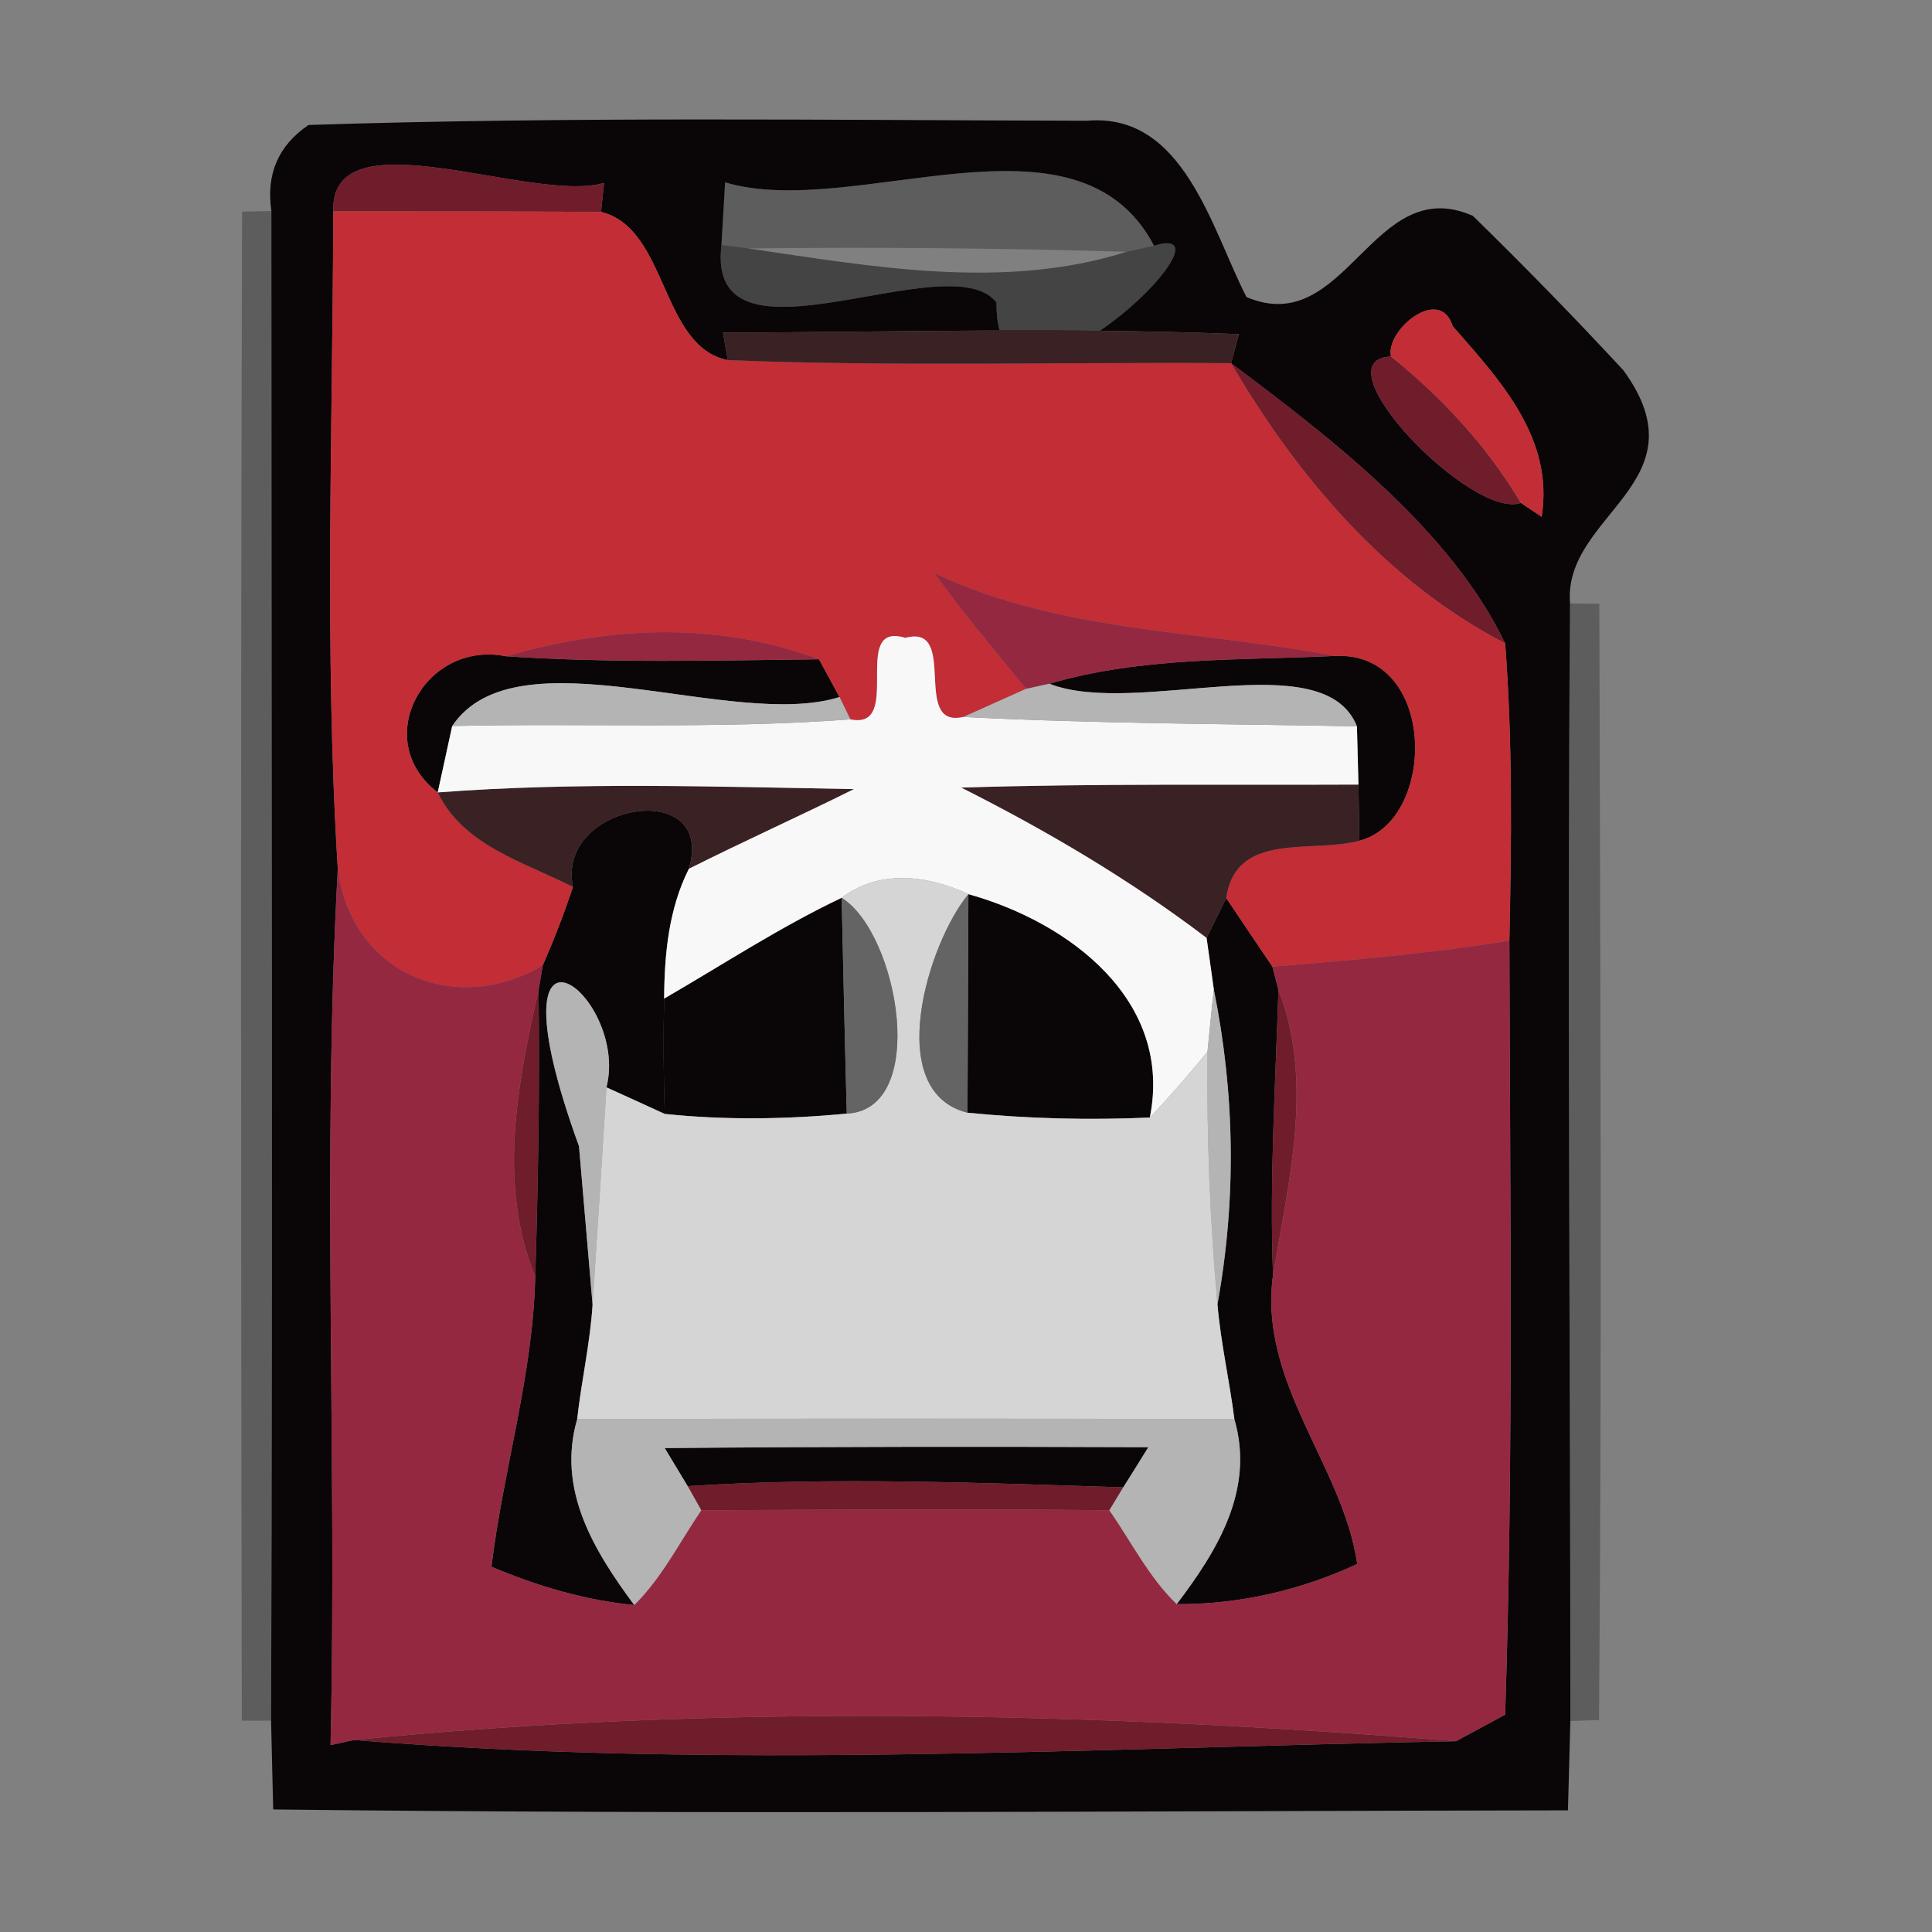 <?xml version="1.0" encoding="UTF-8" ?>
<!DOCTYPE svg PUBLIC "-//W3C//DTD SVG 1.1//EN" "http://www.w3.org/Graphics/SVG/1.1/DTD/svg11.dtd">
<svg width="64pt" height="64pt" viewBox="0 0 64 64" version="1.1" xmlns="http://www.w3.org/2000/svg">
<rect x="0" y="0" width="64" height="64" fill="#808080" stroke="none"/>
<g id="#080405fa">
<path fill="#080405" opacity="0.98" d=" M 10.22 4.14 C 18.82 3.86 27.42 3.98 36.01 4.00 C 39.21 3.72 40.13 7.57 41.29 9.84 C 44.60 11.25 45.46 5.68 48.79 7.15 C 50.49 8.81 52.16 10.52 53.78 12.27 C 56.49 16.00 51.76 17.04 52.01 19.99 C 51.91 32.33 52.02 44.67 52.02 57.01 C 52.00 57.75 51.96 59.23 51.94 59.97 C 37.65 59.99 23.35 60.11 9.05 59.94 C 9.03 59.21 9.00 57.74 8.98 57.00 C 9.04 40.33 8.99 23.66 8.99 6.99 C 8.81 5.77 9.22 4.82 10.22 4.14 M 11.04 7.00 C 11.02 14.25 10.74 21.55 11.19 28.78 C 10.66 38.44 11.17 48.13 10.95 57.81 L 11.72 57.64 C 23.84 58.62 36.08 57.91 48.23 57.68 C 48.64 57.46 49.45 57.02 49.86 56.80 C 50.14 48.26 50.02 39.70 50.00 31.16 C 50.07 27.88 50.11 24.58 49.86 21.31 C 48.03 17.52 44.08 14.51 40.78 12.03 L 41.04 11.07 C 35.35 10.84 29.64 11.00 23.95 11.02 L 24.11 11.93 C 21.87 11.48 22.13 7.56 19.91 7.02 L 20.01 6.06 C 17.63 6.76 10.93 3.74 11.04 7.00 M 24.02 6.04 C 23.99 6.56 23.93 7.59 23.90 8.11 C 23.35 12.61 31.45 8.01 33.01 10.02 C 32.95 15.36 41.37 7.16 38.23 8.14 C 35.67 3.27 28.29 7.32 24.02 6.04 M 46.08 11.81 C 43.62 11.91 48.75 17.23 50.38 16.66 L 51.07 17.12 C 51.48 14.51 49.70 12.61 48.12 10.80 C 47.70 9.44 45.88 10.94 46.08 11.81 Z" />
<path fill="#080405" opacity="0.98" d=" M 14.50 26.25 C 12.24 24.52 14.07 21.20 16.76 21.74 C 20.21 21.97 23.67 21.88 27.13 21.84 C 27.30 22.15 27.64 22.78 27.81 23.09 C 24.26 24.21 17.12 20.86 14.98 24.05 C 14.86 24.60 14.62 25.70 14.50 26.25 Z" />
<path fill="#080405" opacity="0.98" d=" M 34.76 22.65 C 37.83 21.75 41.05 21.88 44.22 21.73 C 47.62 21.56 47.61 27.19 45.03 27.85 C 45.02 27.38 45.01 26.45 45.00 25.99 C 44.99 25.50 44.96 24.54 44.95 24.06 C 43.84 21.28 37.67 23.78 34.76 22.65 Z" />
<path fill="#080405" opacity="0.98" d=" M 18.98 29.38 C 18.40 26.60 23.73 25.72 22.82 28.78 C 22.15 30.11 22.01 31.61 22.00 33.08 C 21.97 34.35 21.98 35.62 22.02 36.90 C 21.54 36.68 20.58 36.24 20.09 36.02 C 20.87 32.93 16.01 29.24 19.18 37.97 C 19.29 39.28 19.52 41.90 19.63 43.22 C 19.55 44.49 19.26 45.74 19.12 47.01 C 18.44 49.36 19.68 51.37 21.01 53.17 C 19.38 53.01 17.79 52.54 16.28 51.90 C 16.67 48.68 17.66 45.54 17.73 42.29 C 17.83 39.12 17.88 35.96 17.84 32.80 L 17.98 31.98 C 18.35 31.13 18.69 30.26 18.98 29.38 Z" />
<path fill="#080405" opacity="0.98" d=" M 22.00 33.08 C 23.95 31.95 25.84 30.71 27.88 29.74 C 27.92 31.53 28.00 35.10 28.05 36.89 C 26.05 37.08 24.02 37.11 22.02 36.90 C 21.98 35.62 21.97 34.35 22.00 33.08 Z" />
<path fill="#080405" opacity="0.98" d=" M 32.08 29.62 C 35.42 30.55 38.87 33.14 38.09 37.02 C 36.08 37.11 34.05 37.06 32.05 36.86 C 32.06 35.05 32.07 31.43 32.08 29.62 Z" />
<path fill="#080405" opacity="0.98" d=" M 39.97 31.07 C 40.13 30.74 40.46 30.08 40.62 29.75 C 41.00 30.32 41.77 31.46 42.15 32.02 L 42.35 32.79 C 42.25 35.94 42.05 39.09 42.17 42.24 C 41.68 45.82 44.49 48.55 44.96 51.81 C 43.08 52.68 41.05 53.15 38.98 53.14 C 40.33 51.36 41.57 49.35 40.89 47.01 C 40.73 45.74 40.44 44.49 40.33 43.21 C 40.96 39.72 40.91 36.25 40.21 32.78 C 40.15 32.36 40.03 31.50 39.97 31.07 Z" />
<path fill="#080405" opacity="0.98" d=" M 22.02 47.97 C 27.36 47.92 32.70 47.92 38.04 47.94 C 37.83 48.28 37.42 48.94 37.21 49.27 C 32.40 49.12 27.59 48.92 22.78 49.23 C 22.59 48.92 22.21 48.28 22.02 47.97 Z" />
</g>
<g id="#6f1c2bff">
<path fill="#6f1c2b" opacity="1.00" d=" M 11.04 7.00 C 10.93 3.74 17.63 6.76 20.01 6.06 L 19.91 7.02 C 16.95 7.00 14.00 7.00 11.04 7.00 Z" />
<path fill="#6f1c2b" opacity="1.00" d=" M 40.78 12.03 C 44.08 14.51 48.03 17.52 49.86 21.31 C 45.95 19.30 42.96 15.77 40.78 12.03 Z" />
<path fill="#6f1c2b" opacity="1.00" d=" M 50.38 16.66 C 48.75 17.23 43.62 11.91 46.08 11.81 C 47.78 13.18 49.27 14.79 50.38 16.66 Z" />
<path fill="#6f1c2b" opacity="1.00" d=" M 17.73 42.29 C 16.48 39.23 17.14 35.91 17.84 32.80 C 17.88 35.96 17.83 39.12 17.73 42.29 Z" />
<path fill="#6f1c2b" opacity="1.00" d=" M 42.35 32.79 C 43.54 35.85 42.68 39.13 42.17 42.24 C 42.05 39.09 42.25 35.94 42.35 32.79 Z" />
<path fill="#6f1c2b" opacity="1.00" d=" M 22.78 49.23 C 27.59 48.92 32.40 49.12 37.21 49.27 L 36.75 50.03 C 32.25 49.98 27.74 50.01 23.23 50.03 L 22.78 49.23 Z" />
<path fill="#6f1c2b" opacity="1.00" d=" M 11.72 57.64 C 23.80 56.44 36.12 56.71 48.23 57.68 C 36.08 57.91 23.84 58.62 11.72 57.64 Z" />
</g>
<g id="#01000145">
<path fill="#010001" opacity="0.27" d=" M 24.02 6.04 C 28.29 7.32 35.67 3.27 38.23 8.14 L 37.32 8.34 C 33.14 8.22 28.96 8.18 24.79 8.23 L 23.90 8.11 C 23.93 7.59 23.99 6.56 24.02 6.04 Z" />
<path fill="#010001" opacity="0.27" d=" M 8.02 7.01 L 8.99 6.99 C 8.99 23.66 9.04 40.33 8.98 57.00 L 8.01 57.00 C 7.98 40.33 7.97 23.67 8.02 7.01 Z" />
<path fill="#010001" opacity="0.27" d=" M 52.01 19.99 L 52.98 20.00 C 53.01 32.33 53.07 44.65 52.97 56.98 L 52.02 57.01 C 52.02 44.67 51.91 32.33 52.01 19.99 Z" />
</g>
<g id="#c32d35ff">
<path fill="#c32d35" opacity="1.00" d=" M 11.04 7.00 C 14.00 7.00 16.95 7.00 19.91 7.02 C 22.13 7.56 21.87 11.48 24.11 11.93 C 29.66 12.15 35.22 11.99 40.78 12.03 C 42.96 15.77 45.95 19.30 49.86 21.31 C 50.11 24.58 50.07 27.88 50.00 31.16 C 47.40 31.58 44.77 31.81 42.15 32.02 C 41.77 31.46 41.00 30.32 40.62 29.75 C 40.94 27.52 43.44 28.28 45.03 27.85 C 47.61 27.19 47.62 21.56 44.22 21.73 C 39.78 20.87 35.11 20.96 30.95 18.98 C 31.90 20.31 32.96 21.56 33.99 22.82 C 33.47 23.05 32.43 23.52 31.91 23.75 C 30.17 24.15 31.78 20.65 29.99 21.13 C 28.13 20.56 29.96 24.20 28.17 23.83 L 27.81 23.09 C 27.64 22.78 27.30 22.15 27.13 21.84 C 24.02 20.68 20.56 20.64 16.76 21.74 C 14.07 21.20 12.24 24.52 14.50 26.25 C 15.36 28.02 17.35 28.55 18.98 29.38 C 18.69 30.26 18.35 31.13 17.98 31.98 C 15.05 33.70 11.63 32.23 11.19 28.78 C 10.74 21.55 11.02 14.25 11.04 7.00 Z" />
<path fill="#c32d35" opacity="1.00" d=" M 46.08 11.81 C 45.88 10.94 47.70 9.44 48.12 10.80 C 49.70 12.61 51.48 14.51 51.07 17.12 L 50.38 16.66 C 49.27 14.79 47.78 13.18 46.08 11.81 Z" />
</g>
<g id="#00000078">
<path fill="#000000" opacity="0.47" d=" M 23.90 8.11 L 24.79 8.23 C 28.88 8.83 33.26 9.63 37.32 8.34 L 38.23 8.14 C 41.37 7.16 32.95 15.36 33.01 10.02 C 31.45 8.01 23.35 12.61 23.90 8.11 Z" />
</g>
<g id="#392124ff">
<path fill="#392124" opacity="1.00" d=" M 23.95 11.02 C 29.64 11.00 35.35 10.84 41.04 11.07 L 40.78 12.03 C 35.22 11.99 29.66 12.15 24.11 11.93 L 23.95 11.02 Z" />
<path fill="#392124" opacity="1.00" d=" M 14.50 26.25 C 19.09 25.90 23.70 26.06 28.29 26.14 C 26.48 27.04 24.63 27.87 22.82 28.78 C 23.73 25.72 18.40 26.60 18.98 29.38 C 17.35 28.55 15.36 28.02 14.50 26.25 Z" />
<path fill="#392124" opacity="1.00" d=" M 31.84 26.09 C 36.22 25.95 40.61 26.01 45.00 25.99 C 45.01 26.45 45.02 27.38 45.03 27.85 C 43.44 28.28 40.94 27.52 40.62 29.75 C 40.46 30.08 40.13 30.74 39.97 31.07 C 37.43 29.14 34.68 27.52 31.84 26.09 Z" />
</g>
<g id="#952841ff">
<path fill="#952841" opacity="1.00" d=" M 30.95 18.98 C 35.11 20.96 39.78 20.87 44.22 21.73 C 41.05 21.88 37.83 21.75 34.76 22.65 L 33.99 22.82 C 32.96 21.56 31.90 20.31 30.95 18.98 Z" />
<path fill="#952841" opacity="1.00" d=" M 16.76 21.74 C 20.56 20.64 24.02 20.68 27.13 21.84 C 23.67 21.88 20.21 21.97 16.76 21.74 Z" />
<path fill="#952841" opacity="1.00" d=" M 11.19 28.78 C 11.63 32.23 15.05 33.70 17.98 31.98 L 17.84 32.80 C 17.14 35.91 16.48 39.23 17.73 42.29 C 17.66 45.54 16.67 48.68 16.28 51.90 C 17.79 52.54 19.38 53.01 21.01 53.17 C 21.93 52.26 22.51 51.09 23.23 50.03 C 27.74 50.01 32.25 49.98 36.75 50.03 C 37.48 51.08 38.06 52.25 38.98 53.14 C 41.05 53.15 43.08 52.68 44.96 51.81 C 44.49 48.55 41.68 45.82 42.17 42.24 C 42.68 39.13 43.54 35.85 42.35 32.79 L 42.15 32.02 C 44.77 31.81 47.40 31.58 50.00 31.16 C 50.02 39.70 50.14 48.26 49.86 56.80 C 49.45 57.02 48.64 57.46 48.23 57.68 C 36.12 56.71 23.80 56.44 11.72 57.64 L 10.95 57.81 C 11.17 48.13 10.66 38.44 11.19 28.78 Z" />
</g>
<g id="#f8f8f8ff">
<path fill="#f8f8f8" opacity="1.00" d=" M 28.17 23.83 C 29.96 24.20 28.13 20.56 29.99 21.13 C 31.78 20.65 30.17 24.15 31.91 23.75 C 36.25 23.97 40.60 23.98 44.95 24.06 C 44.96 24.54 44.99 25.50 45.00 25.99 C 40.61 26.01 36.22 25.95 31.84 26.09 C 34.68 27.52 37.43 29.14 39.97 31.07 C 40.03 31.50 40.15 32.36 40.21 32.78 C 40.15 33.30 40.05 34.33 40.00 34.84 C 39.39 35.59 38.75 36.32 38.09 37.02 C 38.87 33.14 35.42 30.55 32.08 29.62 C 30.73 28.99 29.14 28.79 27.88 29.74 C 25.84 30.71 23.95 31.95 22.00 33.08 C 22.01 31.61 22.15 30.11 22.82 28.78 C 24.63 27.87 26.48 27.04 28.29 26.14 C 23.70 26.06 19.09 25.90 14.50 26.25 C 14.62 25.70 14.86 24.60 14.98 24.05 C 19.37 23.95 23.78 24.16 28.17 23.83 Z" />
</g>
<g id="#b3b4b3ff">
<path fill="#b3b4b3" opacity="1.00" d=" M 14.98 24.05 C 17.12 20.86 24.26 24.21 27.81 23.09 L 28.17 23.83 C 23.78 24.16 19.37 23.95 14.98 24.05 Z" />
<path fill="#b3b4b3" opacity="1.00" d=" M 31.91 23.75 C 32.43 23.52 33.47 23.05 33.99 22.82 L 34.76 22.65 C 37.67 23.78 43.84 21.28 44.95 24.06 C 40.60 23.98 36.25 23.97 31.91 23.75 Z" />
<path fill="#b3b4b3" opacity="1.00" d=" M 19.18 37.97 C 16.01 29.24 20.87 32.93 20.09 36.02 C 19.98 37.82 19.75 41.42 19.63 43.22 C 19.52 41.90 19.29 39.28 19.18 37.97 Z" />
<path fill="#b3b4b3" opacity="1.00" d=" M 40.21 32.78 C 40.91 36.25 40.96 39.72 40.33 43.21 C 40.08 40.42 39.97 37.64 40.00 34.84 C 40.05 34.33 40.15 33.30 40.21 32.78 Z" />
<path fill="#b3b4b3" opacity="1.00" d=" M 19.12 47.01 C 26.37 46.99 33.63 46.99 40.89 47.01 C 41.57 49.35 40.33 51.36 38.98 53.14 C 38.06 52.25 37.48 51.08 36.75 50.03 L 37.21 49.27 C 37.42 48.94 37.83 48.28 38.04 47.94 C 32.70 47.92 27.36 47.92 22.02 47.97 C 22.21 48.28 22.59 48.92 22.78 49.23 L 23.23 50.03 C 22.51 51.09 21.93 52.26 21.01 53.17 C 19.68 51.37 18.44 49.36 19.12 47.01 Z" />
</g>
<g id="#d5d5d5ff">
<path fill="#d5d5d5" opacity="1.00" d=" M 27.88 29.74 C 29.14 28.79 30.73 28.99 32.08 29.62 C 30.73 31.25 29.24 36.16 32.05 36.86 C 34.05 37.06 36.08 37.11 38.09 37.02 C 38.75 36.32 39.39 35.59 40.00 34.84 C 39.97 37.64 40.08 40.42 40.33 43.21 C 40.44 44.49 40.73 45.74 40.89 47.01 C 33.63 46.99 26.37 46.99 19.12 47.01 C 19.26 45.74 19.55 44.49 19.63 43.22 C 19.75 41.42 19.98 37.82 20.09 36.02 C 20.58 36.24 21.54 36.68 22.02 36.90 C 24.02 37.11 26.05 37.08 28.05 36.89 C 30.79 36.76 29.77 30.92 27.88 29.74 Z" />
</g>
<g id="#646464ff">
<path fill="#646464" opacity="1.00" d=" M 27.88 29.74 C 29.77 30.92 30.79 36.76 28.05 36.89 C 28.00 35.10 27.92 31.53 27.88 29.74 Z" />
<path fill="#646464" opacity="1.00" d=" M 32.05 36.86 C 29.24 36.16 30.73 31.25 32.08 29.62 C 32.07 31.43 32.06 35.05 32.05 36.86 Z" />
</g>
</svg>
